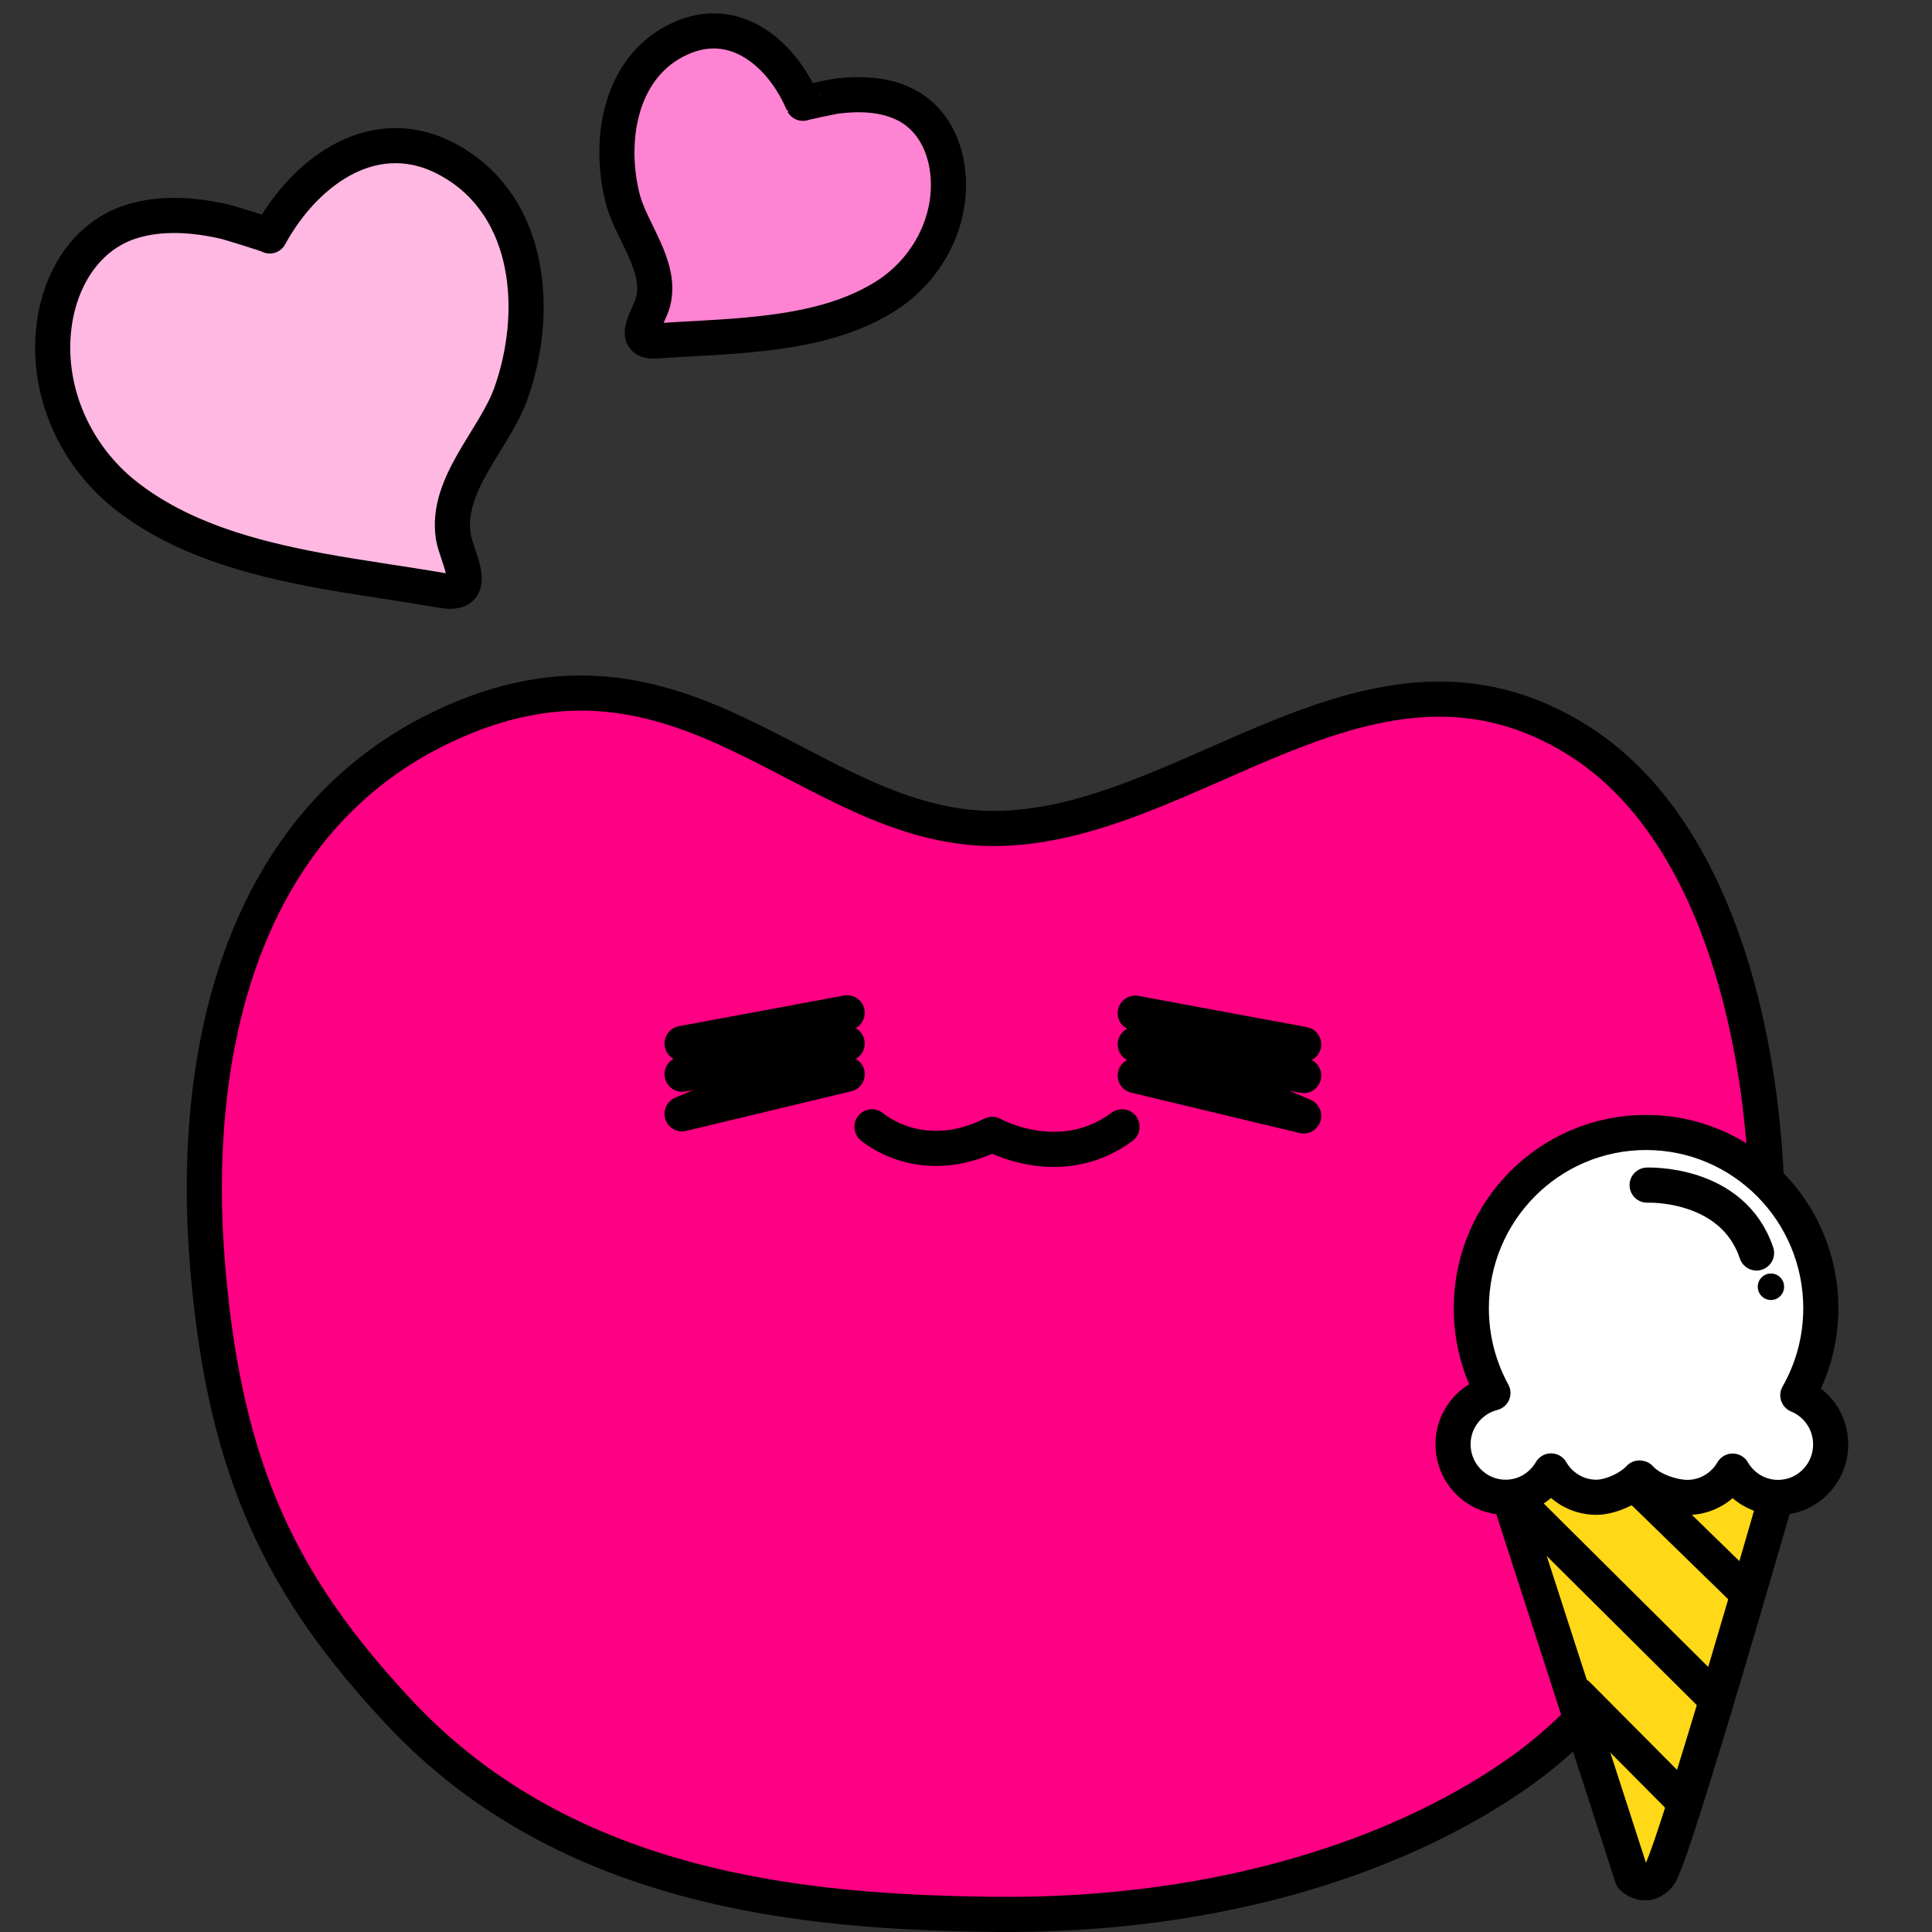 <svg xmlns="http://www.w3.org/2000/svg" width="110" height="110" fill="none" viewBox="0 0 110 110">
    <rect x="0" y="0" width="110" height="110" fill="#333333" stroke="none"/>
    <path fill="#FF0084" stroke="#000" stroke-miterlimit="10" stroke-width="2" d="M100.465 74.19c-.81 10.473-6.28 21.176-13.73 26.548-6.51 4.693-16.92 8.417-30.23 8.257-10.29-.13-24.14-1.198-33.77-11.492-6.68-7.139-9.91-13.679-10.9-25.25-1.08-12.551 2.02-25.53 13.45-30.912 13.73-6.47 20.66 5.83 31.29 5.83 11.17 0 21.51-12.4 33.27-5.021 8.92 5.59 11.51 20.438 10.62 32.04z"/>
    <path stroke="#000" stroke-linecap="round" stroke-linejoin="round" stroke-miterlimit="10" stroke-width="2" d="M38.835 59.412l9.4-1.747-9.4 3.495 9.4-1.748-9.4 4.004 9.4-2.256M74.225 59.462l-9.59-1.777 9.59 3.554-9.59-1.777 9.59 4.074-9.59-2.297M49.645 64.155s2.78 2.456 6.85.43c0 0 3.87 2.186 7.39-.43"/>
    <path fill="#FFB8E2" stroke="#000" stroke-linecap="round" stroke-linejoin="round" stroke-miterlimit="10" stroke-width="2" d="M15.356 13.434c.027-.04-2.44-.794-2.588-.821-1.74-.39-3.64-.538-5.366.027-2.346.78-3.748 2.907-4.22 5.263-.755 3.877.89 7.861 3.95 10.284 3.155 2.49 7.16 3.567 11.042 4.294 2.332.43 4.705.74 7.037 1.144 2.211.377.769-1.938.594-3.096-.445-2.961 2.332-5.492 3.276-8.103 1.63-4.563 1.226-10.58-3.384-13.232-4.22-2.45-8.278.458-10.34 4.24z"/>
    <path fill="#FF83D3" stroke="#000" stroke-linecap="round" stroke-linejoin="round" stroke-miterlimit="10" stroke-width="2" d="M45.717 5.882c-.014-.026 1.766-.39 1.874-.403 1.254-.162 2.602-.135 3.775.39 1.604.713 2.44 2.302 2.602 3.998.27 2.773-1.173 5.465-3.492 6.959-2.386 1.534-5.285 2.006-8.062 2.261-1.672.148-3.357.202-5.029.323-1.59.122-.404-1.413-.202-2.22.526-2.047-1.267-4.025-1.74-5.923-.835-3.325-.134-7.525 3.29-9.073 3.142-1.427 5.798.889 6.984 3.688z"/>
    <path fill="#FFD817" stroke="#000" stroke-linecap="round" stroke-linejoin="round" stroke-miterlimit="10" stroke-width="2" d="M85.98 85.398l6.95 21.485s.8.805 1.55-.141c.75-.946 6.66-21.535 6.66-21.535l-5.54-5.665-9.34 2.032-.28 3.824z"/>
    <path stroke="#000" stroke-linecap="round" stroke-linejoin="round" stroke-miterlimit="10" stroke-width="2" d="M89.83 96.498l5.82 5.857M86.36 85.489l11.12 11.049M93.3 84.694l5.96 5.806"/>
    <path fill="#fff" d="M93.38 84.16c.65.725 1.93 1.097 2.69 1.097 1.1 0 2.06-.603 2.58-1.499.52.896 1.48 1.5 2.58 1.5 1.66 0 3-1.349 3-3.02 0-1.267-.77-2.344-1.87-2.797.83-1.46 1.31-3.15 1.31-4.951 0-5.525-4.45-10.013-9.95-10.013-5.5 0-9.95 4.478-9.95 10.013 0 1.751.45 3.391 1.23 4.82-1.3.332-2.27 1.51-2.27 2.918 0 1.671 1.34 3.02 3 3.02 1.1 0 2.06-.604 2.58-1.5.52.896 1.48 1.5 2.58 1.5.78 0 1.89-.484 2.45-1.097"/>
    <path stroke="#000" stroke-linecap="round" stroke-linejoin="round" stroke-miterlimit="10" stroke-width="2" d="M93.38 84.16c.65.725 1.93 1.097 2.69 1.097 1.1 0 2.06-.603 2.58-1.499.52.896 1.48 1.5 2.58 1.5 1.66 0 3-1.349 3-3.02 0-1.267-.77-2.344-1.87-2.797.83-1.46 1.31-3.15 1.31-4.951 0-5.525-4.45-10.013-9.95-10.013-5.5 0-9.95 4.478-9.95 10.013 0 1.751.45 3.391 1.23 4.82-1.3.332-2.27 1.51-2.27 2.918 0 1.671 1.34 3.02 3 3.02 1.1 0 2.06-.604 2.58-1.5.52.896 1.48 1.5 2.58 1.5.78 0 1.89-.484 2.45-1.097M93.78 67.476s4.86-.211 6.23 3.864"/>
    <path fill="#000" d="M100.83 74.017c.414 0 .75-.338.75-.755 0-.416-.336-.754-.75-.754s-.75.338-.75.754c0 .417.336.755.75.755z"/>
</svg>
